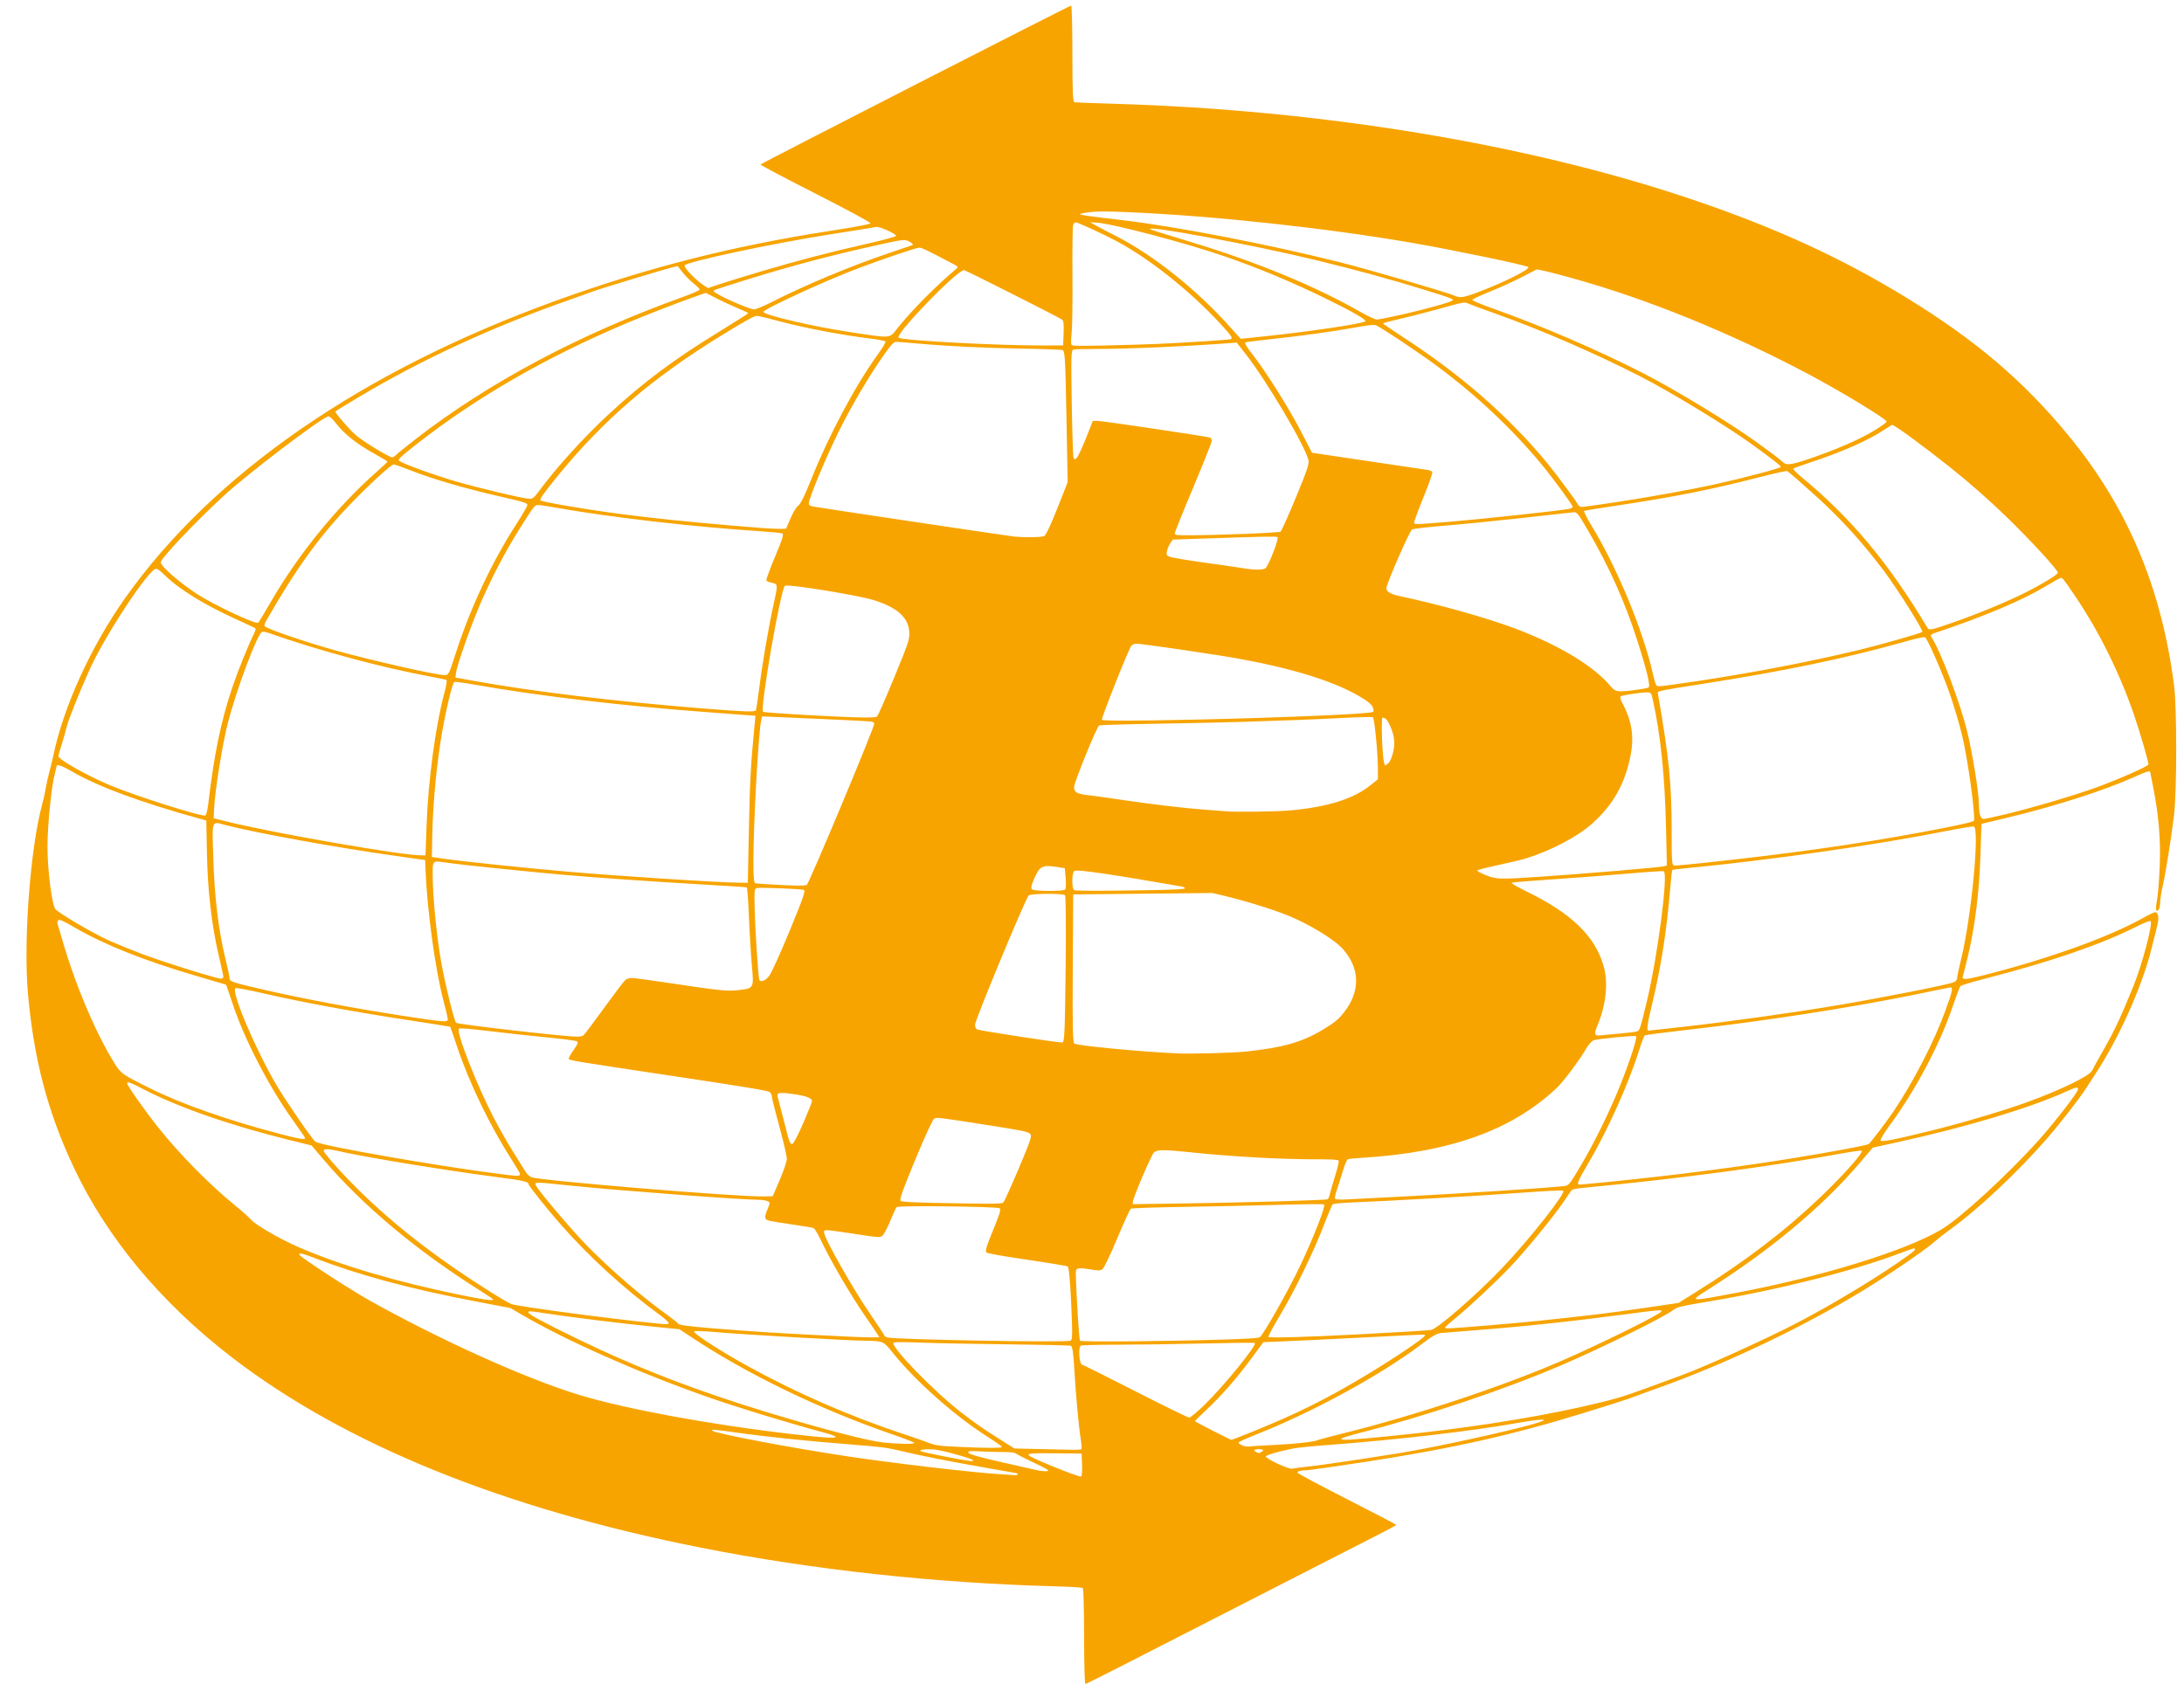 <?xml version="1.0" encoding="UTF-8" standalone="no"?>
<!-- Created with Inkscape (http://www.inkscape.org/) -->

<svg
   xmlns:dc="http://purl.org/dc/elements/1.1/"
   xmlns:cc="http://creativecommons.org/ns#"
   xmlns:rdf="http://www.w3.org/1999/02/22-rdf-syntax-ns#"
   xmlns:svg="http://www.w3.org/2000/svg"
   xmlns="http://www.w3.org/2000/svg"
   xmlns:sodipodi="http://sodipodi.sourceforge.net/DTD/sodipodi-0.dtd"
   xmlns:inkscape="http://www.inkscape.org/namespaces/inkscape"
   width="40.775mm"
   height="31.7mm"
   viewBox="0 0 144.479 112.324"
   id="svg4170"
   version="1.1"
   inkscape:version="0.91 r13725"
   sodipodi:docname="bitcoin.svg">
  <defs
     id="defs4172">
    <marker
       inkscape:stockid="Arrow1Lstart"
       orient="auto"
       refY="0"
       refX="0"
       id="Arrow1Lstart"
       style="overflow:visible"
       inkscape:isstock="true">
      <path
         id="path5869"
         d="M 0,0 5,-5 -12.5,0 5,5 0,0 Z"
         style="fill:#f7a400;fill-opacity:1;fill-rule:evenodd;stroke:#f7a400;stroke-width:1pt;stroke-opacity:1"
         transform="matrix(0.8,0,0,0.8,10,0)"
         inkscape:connector-curvature="0" />
    </marker>
  </defs>
  <sodipodi:namedview
     id="base"
     pagecolor="#ffffff"
     bordercolor="#666666"
     borderopacity="1.0"
     inkscape:pageopacity="0.0"
     inkscape:pageshadow="2"
     inkscape:zoom="1.4"
     inkscape:cx="228.60297"
     inkscape:cy="70.460512"
     inkscape:document-units="px"
     inkscape:current-layer="layer1"
     showgrid="false"
     inkscape:window-width="1301"
     inkscape:window-height="744"
     inkscape:window-x="65"
     inkscape:window-y="24"
     inkscape:window-maximized="1"
     fit-margin-top="0"
     fit-margin-left="0"
     fit-margin-right="0"
     fit-margin-bottom="0" />
  <g
     inkscape:label="Layer 1"
     inkscape:groupmode="layer"
     id="layer1"
     transform="translate(419.735,-565.27)">
    <path
       style="fill:#f7a400;fill-opacity:1"
       d="m -348.019,673.558 c -9.6e-4,-1.723 -0.038,-3.167 -0.083,-3.208 -0.051,-0.046 -0.737,-0.093 -1.803,-0.121 -7.982,-0.215 -16.072,-1.096 -23.443,-2.554 -13.07,-2.586 -23.58,-6.85 -31.046,-12.597 -4.714,-3.629 -8.272,-7.907 -10.478,-12.6 -1.706,-3.628 -2.627,-7.13 -3.013,-11.46 -0.311,-3.489 0.154,-9.656 0.949,-12.566 0.086,-0.313 0.189,-0.781 0.229,-1.039 0.041,-0.258 0.148,-0.741 0.238,-1.072 0.09,-0.332 0.207,-0.814 0.261,-1.072 0.662,-3.207 2.483,-7.211 4.724,-10.388 5.83,-8.262 15.716,-15.09 28.567,-19.73 6.025,-2.175 11.603,-3.595 18.063,-4.599 1.787,-0.277 2.688,-0.447 2.708,-0.51 0.017,-0.053 -1.564,-0.906 -3.641,-1.963 -2.02,-1.028 -3.658,-1.894 -3.64,-1.924 0.044,-0.075 20.447,-10.515 20.551,-10.516 0.046,0 0.083,1.433 0.083,3.185 0,2.49 0.03,3.191 0.139,3.212 0.076,0.015 1.263,0.06 2.638,0.101 13.702,0.407 27.305,2.652 38.095,6.288 5.613,1.892 9.991,3.896 14.331,6.559 4.547,2.791 7.695,5.467 10.667,9.07 3.922,4.754 6.166,10.053 7.01,16.554 0.19,1.466 0.189,7.007 -9.6e-4,8.579 -0.197,1.618 -0.552,3.849 -0.746,4.686 -0.089,0.384 -0.166,0.867 -0.17,1.072 -0.009,0.412 -0.129,0.679 -0.253,0.558 -0.042,-0.041 -0.024,-0.341 0.041,-0.666 0.065,-0.325 0.147,-1.375 0.183,-2.333 0.066,-1.771 -0.077,-3.389 -0.472,-5.328 -0.086,-0.424 -0.157,-0.793 -0.158,-0.821 -0.003,-0.113 -0.271,-0.032 -1.032,0.313 -1.965,0.891 -5.26,1.947 -8.465,2.714 l -1.666,0.399 -0.074,2.2 c -0.08,2.367 -0.366,4.644 -0.824,6.556 -0.15,0.627 -0.301,1.222 -0.335,1.324 -0.087,0.261 0.176,0.244 1.489,-0.091 4.263,-1.091 8.187,-2.506 10.431,-3.761 0.38,-0.213 0.742,-0.387 0.803,-0.387 0.183,0 0.257,0.311 0.174,0.722 -0.043,0.211 -0.247,1.037 -0.453,1.835 -0.646,2.506 -2.15,5.835 -3.693,8.174 -0.18,0.272 -0.441,0.676 -0.581,0.897 -0.404,0.64 -1.718,2.333 -2.573,3.317 -1.951,2.245 -4.583,4.719 -6.455,6.065 -0.359,0.258 -0.82,0.62 -1.026,0.804 -0.597,0.536 -2.929,2.128 -4.695,3.206 -3.899,2.379 -9.012,4.823 -13.346,6.378 -1.008,0.362 -1.957,0.708 -2.11,0.77 -0.153,0.062 -1.502,0.492 -2.999,0.955 -4.757,1.474 -8.857,2.39 -14.645,3.273 -1.916,0.292 -3.598,0.531 -3.739,0.531 -0.354,0 -0.608,0.067 -0.608,0.159 0,0.043 1.474,0.829 3.276,1.748 1.802,0.919 3.276,1.688 3.276,1.71 0,0.022 -0.687,0.389 -1.527,0.815 -0.84,0.427 -2.602,1.327 -3.915,2 -12.966,6.644 -15.052,7.707 -15.132,7.708 -0.046,8.2e-4 -0.084,-1.409 -0.085,-3.132 z m -0.133,-11.382 -0.032,-0.732 -1.749,-0.018 c -1.958,-0.021 -2.087,0.014 -1.333,0.362 1.068,0.493 2.97,1.225 3.053,1.175 0.051,-0.031 0.078,-0.385 0.061,-0.787 z m -4.26,0.65 c 0.034,-0.033 -0.026,-0.075 -0.132,-0.094 -0.106,-0.019 -0.993,-0.176 -1.97,-0.347 -2.458,-0.432 -4.364,-0.81 -5.609,-1.111 -0.922,-0.224 -1.335,-0.277 -3.276,-0.427 -2.718,-0.209 -5.626,-0.51 -7.504,-0.777 -1.534,-0.218 -1.887,-0.244 -1.694,-0.128 0.338,0.204 5.135,1.112 8.86,1.676 3.034,0.46 8.451,1.094 10.223,1.196 0.489,0.028 0.923,0.056 0.965,0.061 0.042,0.005 0.104,-0.017 0.138,-0.05 z m 1.985,-0.302 c -0.049,-0.051 -0.464,-0.267 -0.922,-0.48 -0.458,-0.212 -0.943,-0.457 -1.078,-0.543 -0.203,-0.13 -0.356,-0.157 -0.9,-0.157 -0.36,0 -1.037,-0.019 -1.505,-0.043 -0.716,-0.037 -0.85,-0.027 -0.85,0.058 0,0.145 0.751,0.34 4.665,1.211 0.092,0.02 0.282,0.04 0.422,0.042 0.188,0.004 0.232,-0.019 0.167,-0.088 z m 17.228,-0.218 c 0.889,-0.096 3.875,-0.537 6.118,-0.903 2.246,-0.367 6.965,-1.394 8.757,-1.906 1.288,-0.368 0.792,-0.399 -1.076,-0.068 -2.981,0.529 -7.987,1.111 -12.415,1.442 -1.015,0.076 -2.065,0.181 -2.332,0.232 -0.923,0.179 -1.819,0.433 -1.851,0.526 -0.048,0.137 1.521,0.871 1.742,0.815 0.098,-0.025 0.574,-0.087 1.057,-0.14 z m -22.15,-0.409 c -0.003,-0.104 -2.071,-0.682 -2.582,-0.722 -0.567,-0.044 -1.012,0.007 -0.913,0.104 0.034,0.033 0.671,0.178 1.418,0.324 1.788,0.349 2.08,0.39 2.077,0.294 z m 19.103,-0.586 c 0.111,-0.081 0.103,-0.108 -0.042,-0.141 -0.099,-0.023 -0.26,-0.023 -0.358,0 -0.145,0.034 -0.153,0.06 -0.042,0.141 0.075,0.055 0.175,0.1 0.221,0.1 0.046,0 0.146,-0.045 0.221,-0.1 z m -11.95,-0.157 c 0.031,-0.031 0.013,-0.325 -0.042,-0.653 -0.135,-0.812 -0.327,-2.902 -0.43,-4.674 -0.061,-1.05 -0.124,-1.477 -0.223,-1.514 -0.076,-0.029 -1.923,-0.071 -4.103,-0.095 -2.18,-0.024 -4.761,-0.074 -5.735,-0.112 -1.199,-0.046 -1.807,-0.046 -1.884,0 -0.294,0.177 2.61,3.182 4.453,4.609 0.951,0.736 1.433,1.071 2.576,1.791 l 0.957,0.603 1.61,0.037 c 0.886,0.02 1.87,0.043 2.187,0.05 0.317,0.007 0.602,-0.012 0.634,-0.043 z m -5.264,-0.15 c 0,-0.04 -0.389,-0.319 -0.865,-0.62 -2.23,-1.412 -4.791,-3.674 -6.35,-5.608 -0.632,-0.784 -0.627,-0.782 -1.845,-0.796 -1.095,-0.012 -7.853,-0.401 -9.585,-0.55 -1.021,-0.088 -1.635,-0.115 -1.704,-0.073 -0.148,0.089 1.663,1.267 3.527,2.294 3.254,1.792 6.732,3.312 10.282,4.491 0.695,0.231 1.438,0.488 1.652,0.572 0.498,0.196 0.709,0.225 2.115,0.29 1.786,0.083 2.772,0.083 2.772,8.1e-4 z m 18.027,-0.13 c 1.458,-0.071 2.646,-0.206 2.902,-0.328 0.065,-0.031 0.817,-0.23 1.672,-0.442 4.686,-1.163 10.48,-3.086 14.354,-4.763 2.66,-1.151 6.692,-3.149 6.692,-3.315 0,-0.103 -0.264,-0.081 -2.419,0.206 -3.558,0.473 -6.669,0.802 -10.076,1.067 -0.977,0.076 -1.929,0.153 -2.115,0.172 -0.269,0.027 -0.534,0.181 -1.302,0.761 -2.726,2.058 -7.251,4.518 -11.048,6.007 -0.564,0.221 -1.026,0.438 -1.027,0.482 -0.003,0.114 0.459,0.294 0.661,0.258 0.093,-0.016 0.86,-0.064 1.704,-0.105 z m -23.825,-0.141 c -0.023,-0.041 -0.687,-0.298 -1.476,-0.571 -4.79,-1.655 -9.544,-3.956 -13.258,-6.416 l -0.796,-0.527 -1.914,-0.191 c -1.949,-0.194 -5.343,-0.616 -6.949,-0.863 -1.045,-0.161 -1.129,-0.165 -1.129,-0.05 0,0.112 1.072,0.688 3.221,1.732 4.01,1.946 7.945,3.464 12.772,4.926 3.486,1.056 6.459,1.828 7.441,1.933 1.073,0.114 2.143,0.129 2.087,0.028 z m 22.333,-0.716 c 2.984,-1.204 4.963,-2.19 7.628,-3.797 1.888,-1.139 3.825,-2.449 3.825,-2.588 0,-0.082 0.27,-0.091 -4.165,0.137 -2.138,0.11 -4.48,0.223 -5.204,0.252 l -1.316,0.052 -0.691,0.938 c -1.112,1.511 -2.019,2.545 -3.251,3.705 -0.324,0.305 -0.589,0.568 -0.589,0.583 0,0.035 2.35,1.241 2.418,1.241 0.028,0 0.633,-0.235 1.345,-0.522 z m 9.288,0.257 c 4.61,-0.458 9.03,-1.135 12.518,-1.918 2.05,-0.46 2.676,-0.64 4.254,-1.219 0.793,-0.291 1.842,-0.677 2.331,-0.856 1.593,-0.585 5.486,-2.348 7.608,-3.444 2.511,-1.298 5.796,-3.298 7.584,-4.617 0.303,-0.223 0.379,-0.347 0.214,-0.347 -0.048,0 -0.481,0.15 -0.962,0.333 -2.97,1.132 -7.986,2.401 -12.457,3.151 -2.059,0.346 -2.223,0.384 -2.477,0.579 -0.64,0.491 -4.71,2.5 -7.415,3.661 -3.741,1.605 -9.027,3.382 -13.251,4.457 -0.693,0.176 -1.281,0.358 -1.306,0.404 -0.074,0.133 0.489,0.103 3.36,-0.182 z m -36.817,0.06 c 0,-0.039 -0.337,-0.162 -0.75,-0.273 -2.508,-0.676 -5.799,-1.684 -7.802,-2.389 -4.552,-1.604 -9.281,-3.702 -12.226,-5.425 l -0.731,-0.428 -2.212,-0.423 c -4.487,-0.857 -7.861,-1.768 -10.864,-2.934 -0.722,-0.28 -1.029,-0.329 -0.858,-0.137 0.227,0.256 3.379,2.303 4.575,2.972 4.77,2.667 10.424,5.213 13.95,6.282 3.021,0.915 8.655,1.955 13.864,2.558 2.321,0.269 3.054,0.316 3.054,0.197 z m 24.379,-2.09 c 1.32,-1.282 3.533,-4.006 3.346,-4.119 -0.039,-0.023 -1.582,-0.007 -3.43,0.037 -1.848,0.044 -4.384,0.08 -5.636,0.08 -1.252,0 -2.346,0.026 -2.43,0.059 -0.194,0.074 -0.124,1.224 0.077,1.264 0.07,0.014 1.66,0.808 3.532,1.763 1.872,0.956 3.47,1.737 3.55,1.737 0.081,0 0.527,-0.369 0.992,-0.821 z m -8.842,-4.267 c 0.131,-0.05 0.137,-0.429 0.045,-2.448 -0.072,-1.56 -0.152,-2.415 -0.232,-2.463 -0.067,-0.04 -1.282,-0.243 -2.7,-0.451 -1.708,-0.25 -2.615,-0.413 -2.689,-0.484 -0.081,-0.077 0.045,-0.483 0.456,-1.473 0.438,-1.056 0.537,-1.384 0.434,-1.442 -0.21,-0.119 -6.691,-0.194 -6.812,-0.079 -0.05,0.048 -0.249,0.475 -0.442,0.949 -0.193,0.474 -0.431,0.91 -0.531,0.97 -0.166,0.1 -0.304,0.089 -1.776,-0.141 -0.878,-0.137 -1.708,-0.249 -1.846,-0.249 -0.23,0 -0.245,0.022 -0.18,0.265 0.146,0.551 1.909,3.649 2.912,5.116 0.574,0.84 1.044,1.555 1.044,1.589 0,0.034 0.087,0.09 0.194,0.124 0.465,0.147 11.774,0.35 12.122,0.217 z m 10.23,-0.078 c 1.431,-0.044 2.207,-0.094 2.29,-0.148 0.229,-0.15 1.924,-3.148 2.661,-4.706 0.902,-1.906 1.721,-4.001 1.596,-4.081 -0.055,-0.036 -1.241,-0.027 -2.904,0.022 -1.545,0.045 -4.376,0.106 -6.29,0.136 -2.027,0.032 -3.526,0.082 -3.59,0.121 -0.061,0.037 -0.47,0.93 -0.911,1.985 -0.45,1.078 -0.877,1.964 -0.975,2.024 -0.157,0.095 -0.238,0.096 -0.813,0.005 -0.806,-0.127 -0.95,-0.094 -0.944,0.216 0.027,1.419 0.215,4.443 0.28,4.506 0.092,0.09 5.593,0.045 9.6,-0.078 z m -22.879,-0.163 c 0,-0.018 -0.432,-0.659 -0.961,-1.424 -0.952,-1.379 -2.298,-3.692 -2.932,-5.04 -0.181,-0.385 -0.389,-0.722 -0.463,-0.75 -0.073,-0.027 -0.685,-0.13 -1.36,-0.227 -0.675,-0.098 -1.364,-0.209 -1.532,-0.247 -0.363,-0.083 -0.385,-0.217 -0.13,-0.811 0.165,-0.384 0.164,-0.414 -0.021,-0.496 -0.108,-0.048 -0.372,-0.087 -0.585,-0.087 -1.154,0 -9.44,-0.626 -12.491,-0.944 -2.362,-0.246 -2.338,-0.246 -2.245,-0.011 0.122,0.307 2.408,3.004 3.394,4.004 1.601,1.624 3.615,3.361 5.312,4.58 0.376,0.271 0.685,0.516 0.685,0.545 0,0.104 0.635,0.194 2.332,0.333 2.393,0.195 4.256,0.316 6.719,0.436 1.161,0.057 2.31,0.113 2.554,0.126 0.777,0.04 1.721,0.047 1.721,0.012 z m 31.542,-0.17 c 2.996,-0.158 4.637,-0.257 4.956,-0.3 0.409,-0.055 3.013,-2.321 4.697,-4.088 1.824,-1.914 4.26,-5.002 4.048,-5.13 -0.057,-0.034 -1.217,0.024 -2.762,0.139 -2.621,0.195 -8.849,0.552 -11.188,0.642 -0.657,0.025 -1.237,0.079 -1.29,0.12 -0.053,0.041 -0.305,0.626 -0.561,1.301 -0.663,1.751 -1.969,4.443 -2.932,6.044 -0.455,0.756 -0.8,1.401 -0.768,1.434 0.075,0.077 2.589,0.007 5.801,-0.163 z m 8.727,-0.598 c 2.22,-0.181 4.179,-0.38 7.213,-0.732 0.612,-0.071 2.075,-0.271 3.25,-0.443 l 2.137,-0.314 1.093,-0.681 c 3.274,-2.039 5.891,-4.03 8.252,-6.277 1.592,-1.516 2.949,-3.045 2.763,-3.115 -0.057,-0.021 -0.668,0.065 -1.359,0.191 -4.732,0.865 -10.667,1.655 -16.951,2.256 -0.659,0.063 -0.831,0.105 -0.912,0.222 -0.054,0.079 -0.305,0.446 -0.557,0.814 -0.646,0.945 -2.497,3.197 -3.443,4.189 -0.997,1.046 -2.733,2.671 -3.639,3.407 -0.378,0.307 -0.688,0.586 -0.688,0.62 0,0.089 0.161,0.081 2.841,-0.137 z m -54.204,-0.14 c 0.04,-0.039 -0.223,-0.288 -0.584,-0.553 -2.394,-1.76 -4.598,-3.771 -6.55,-5.978 -0.872,-0.986 -2.143,-2.583 -2.143,-2.692 0,-0.151 -0.344,-0.226 -2.082,-0.454 -3.62,-0.474 -8.934,-1.35 -10.609,-1.747 -0.543,-0.129 -0.859,-0.127 -0.859,0.005 0,0.112 0.808,1.052 1.666,1.939 1.999,2.067 4.243,3.941 6.982,5.831 1.459,1.007 3.491,2.282 3.79,2.379 0.524,0.169 6.291,0.94 9.441,1.262 0.849,0.087 0.867,0.087 0.948,0.008 z m -11.61,-1.581 c 0,-0.024 -0.413,-0.303 -0.917,-0.62 -4.164,-2.618 -7.778,-5.652 -10.351,-8.69 l -0.742,-0.876 -1.427,-0.352 c -3.921,-0.966 -7.398,-2.175 -9.698,-3.373 -0.861,-0.448 -1.077,-0.525 -1.077,-0.385 0,0.143 1.17,1.803 2.053,2.914 1.396,1.757 3.394,3.785 5.071,5.149 0.467,0.38 0.949,0.809 1.071,0.954 0.289,0.342 1.931,1.293 3.133,1.814 2.811,1.219 6.454,2.296 10.718,3.168 1.556,0.318 2.166,0.402 2.166,0.298 z m 82.242,-0.436 c 5.669,-1.073 11.211,-2.787 13.569,-4.196 1.259,-0.752 4.376,-3.614 6.441,-5.914 1.014,-1.129 2.591,-3.168 2.591,-3.349 0,-0.19 -0.086,-0.174 -0.803,0.149 -2.421,1.093 -6.505,2.321 -11.06,3.325 l -1.71,0.377 -0.857,1.005 c -2.5,2.933 -5.938,5.797 -10.153,8.457 -1.157,0.73 -1.122,0.733 1.981,0.145 z m -48.502,-5.971 c 0.063,-0.046 0.524,-1.057 1.025,-2.246 0.843,-2.003 0.897,-2.174 0.742,-2.317 -0.14,-0.129 -0.579,-0.219 -2.649,-0.543 -3.465,-0.543 -3.49,-0.546 -3.683,-0.45 -0.094,0.047 -0.625,1.201 -1.255,2.725 -0.859,2.079 -1.064,2.661 -0.957,2.725 0.091,0.055 0.815,0.096 2.219,0.125 3.673,0.076 4.434,0.073 4.559,-0.018 z m 18.266,-0.084 c 1.695,-0.051 3.126,-0.109 3.178,-0.129 0.053,-0.02 0.123,-0.165 0.157,-0.322 0.034,-0.158 0.193,-0.705 0.354,-1.218 0.161,-0.512 0.267,-0.972 0.235,-1.022 -0.044,-0.07 -0.397,-0.091 -1.544,-0.091 -2.383,0 -5.567,-0.18 -8.349,-0.473 -1.662,-0.175 -2.117,-0.171 -2.323,0.021 -0.174,0.161 -1.398,3.03 -1.398,3.275 l 0,0.147 3.304,-0.047 c 1.817,-0.026 4.691,-0.089 6.387,-0.141 z m 7.913,-0.304 c 4.163,-0.213 9.509,-0.557 10.897,-0.702 0.337,-0.035 0.364,-0.066 1.038,-1.191 0.938,-1.565 2.006,-3.732 2.717,-5.511 0.634,-1.586 1.141,-3.159 1.038,-3.221 -0.099,-0.06 -2.559,0.178 -2.807,0.272 -0.124,0.047 -0.34,0.288 -0.488,0.545 -0.446,0.771 -1.502,2.183 -1.951,2.607 -2.975,2.811 -7.092,4.282 -12.959,4.63 -0.406,0.024 -0.793,0.064 -0.86,0.089 -0.067,0.025 -0.223,0.391 -0.345,0.812 -0.123,0.422 -0.301,0.985 -0.396,1.252 -0.095,0.267 -0.14,0.518 -0.099,0.558 0.049,0.048 0.346,0.059 0.868,0.032 0.436,-0.023 1.943,-0.1 3.348,-0.172 z m -40.964,-1.103 c 0.254,-0.59 0.467,-1.215 0.472,-1.389 0.005,-0.174 -0.215,-1.136 -0.49,-2.137 -0.275,-1.001 -0.5,-1.901 -0.5,-1.999 0,-0.099 -0.066,-0.234 -0.146,-0.3 -0.108,-0.089 -1.693,-0.353 -6.136,-1.02 -7.245,-1.088 -7.156,-1.073 -7.156,-1.203 0,-0.056 0.152,-0.317 0.337,-0.58 0.272,-0.385 0.309,-0.493 0.194,-0.557 -0.078,-0.043 -0.992,-0.161 -2.031,-0.262 -1.038,-0.101 -2.735,-0.286 -3.77,-0.412 -1.195,-0.145 -1.921,-0.205 -1.988,-0.165 -0.235,0.142 1.16,3.719 2.314,5.935 0.346,0.663 0.904,1.644 1.241,2.178 0.337,0.534 0.704,1.122 0.816,1.306 0.112,0.184 0.295,0.371 0.407,0.415 0.572,0.227 13.575,1.304 15.363,1.272 l 0.611,-0.011 z m 54.736,0.132 c 4.613,-0.466 8.725,-0.996 12.495,-1.61 2.368,-0.386 4.654,-0.814 4.812,-0.901 0.093,-0.051 1.233,-1.555 1.651,-2.178 1.324,-1.972 2.681,-4.609 3.415,-6.634 0.513,-1.416 0.546,-1.613 0.256,-1.544 -0.107,0.025 -1.226,0.254 -2.486,0.508 -4.389,0.885 -9.976,1.741 -15.296,2.342 -1.243,0.14 -2.301,0.281 -2.351,0.312 -0.05,0.031 -0.222,0.479 -0.383,0.995 -0.676,2.17 -2.091,5.323 -3.34,7.439 -0.723,1.225 -0.811,1.441 -0.591,1.44 0.083,-8.2e-4 0.901,-0.077 1.817,-0.169 z m -71.913,-0.533 c 0,-0.05 -0.268,-0.508 -0.595,-1.018 -1.407,-2.193 -2.791,-5.07 -3.574,-7.428 -0.232,-0.7 -0.435,-1.283 -0.45,-1.296 -0.015,-0.012 -1.368,-0.226 -3.008,-0.476 -3.37,-0.513 -6.828,-1.155 -9.367,-1.739 -1.035,-0.238 -1.764,-0.372 -1.828,-0.336 -0.319,0.181 1.326,4.067 2.72,6.426 0.65,1.1 2.343,3.56 2.567,3.729 0.364,0.275 8.551,1.697 12.589,2.187 0.827,0.1 0.944,0.094 0.944,-0.05 z m 18.732,-3.357 c 0.315,-0.735 0.578,-1.389 0.583,-1.453 0.017,-0.211 -0.39,-0.366 -1.268,-0.484 -0.95,-0.127 -1.085,-0.096 -0.992,0.229 0.027,0.094 0.199,0.759 0.383,1.478 0.408,1.597 0.418,1.624 0.585,1.592 0.074,-0.014 0.393,-0.627 0.708,-1.362 z m 74.818,0.44 c 1.889,-0.469 4.644,-1.289 6.079,-1.81 2.305,-0.836 4.232,-1.773 4.378,-2.128 0.041,-0.101 0.394,-0.742 0.783,-1.424 0.694,-1.216 1.096,-2.075 1.942,-4.155 0.591,-1.452 1.311,-4.194 1.131,-4.303 -0.051,-0.031 -0.49,0.143 -0.974,0.388 -2.303,1.162 -5.612,2.3 -9.924,3.41 -0.881,0.227 -1.638,0.456 -1.682,0.509 -0.044,0.053 -0.292,0.715 -0.551,1.471 -0.832,2.427 -2.424,5.426 -4.066,7.658 -0.4,0.544 -0.7,1.034 -0.665,1.089 0.071,0.112 0.992,-0.07 3.548,-0.705 z m -107.767,0.543 c 0,-0.033 -0.349,-0.545 -0.775,-1.138 -1.623,-2.258 -3.261,-5.429 -4.05,-7.839 -0.209,-0.64 -0.396,-1.17 -0.415,-1.179 -0.019,-0.008 -0.885,-0.264 -1.923,-0.567 -3.429,-1.001 -6.102,-2.063 -8.071,-3.208 -0.78,-0.454 -1.017,-0.558 -1.094,-0.482 -0.055,0.053 -0.077,0.158 -0.051,0.232 0.026,0.074 0.151,0.497 0.278,0.939 0.857,3.007 2.216,6.237 3.483,8.278 0.427,0.688 0.521,0.755 2.345,1.664 2.105,1.049 5.134,2.112 8.658,3.036 1.207,0.317 1.615,0.384 1.615,0.265 z m 62.335,-5.738 c 2.363,-0.254 3.637,-0.62 4.982,-1.432 0.78,-0.471 1.04,-0.683 1.406,-1.147 1.091,-1.383 1.071,-2.888 -0.057,-4.179 -0.559,-0.64 -2.268,-1.682 -3.691,-2.251 -1.054,-0.421 -2.867,-0.978 -4.23,-1.3 l -0.728,-0.172 -4.603,0.047 -4.603,0.047 -0.029,4.901 c -0.023,3.971 -9.6e-4,4.914 0.117,4.973 0.289,0.145 4.204,0.52 6.687,0.64 1.042,0.051 3.774,-0.022 4.749,-0.127 z m -12.024,-5.429 c 0.031,-2.7 0.013,-4.861 -0.041,-4.908 -0.15,-0.129 -2.221,-0.115 -2.402,0.017 -0.182,0.132 -3.547,8.238 -3.551,8.554 -9.6e-4,0.134 0.059,0.274 0.136,0.313 0.165,0.082 5.395,0.884 5.636,0.864 0.146,-0.012 0.174,-0.618 0.222,-4.838 z m -31.902,4.374 c 0.061,-0.046 0.667,-0.85 1.346,-1.787 0.679,-0.937 1.311,-1.774 1.404,-1.86 0.103,-0.095 0.279,-0.156 0.448,-0.156 0.153,0 1.264,0.149 2.469,0.331 3.359,0.507 3.829,0.556 4.56,0.475 1.066,-0.119 1.056,-0.101 0.917,-1.651 -0.066,-0.733 -0.153,-2.186 -0.194,-3.229 -0.041,-1.043 -0.106,-1.908 -0.146,-1.922 -0.039,-0.015 -1.418,-0.105 -3.064,-0.2 -3.42,-0.198 -6.952,-0.446 -9.213,-0.645 -2.163,-0.191 -6.596,-0.648 -7.421,-0.766 -1.165,-0.166 -1.075,-0.243 -1.073,0.922 0.003,1.304 0.262,3.941 0.549,5.579 0.252,1.437 0.88,3.994 1.001,4.074 0.163,0.109 7.065,0.902 7.958,0.914 0.191,0.003 0.397,-0.033 0.458,-0.079 z m 68.498,-0.119 c 0.489,-0.041 0.994,-0.1 1.122,-0.131 0.266,-0.064 0.242,0.003 0.713,-1.929 0.723,-2.963 1.454,-8.566 1.133,-8.685 -0.065,-0.024 -1.134,0.045 -2.376,0.155 -1.242,0.109 -3.457,0.279 -4.923,0.376 -1.466,0.097 -2.707,0.2 -2.758,0.229 -0.051,0.029 0.375,0.279 0.946,0.556 3.004,1.458 4.573,2.974 5.14,4.966 0.31,1.09 0.16,2.555 -0.399,3.887 -0.26,0.619 -0.224,0.737 0.207,0.686 0.168,-0.02 0.705,-0.07 1.194,-0.111 z m 4.077,-0.431 c 3.26,-0.366 7.306,-0.93 10.4,-1.45 2.898,-0.487 7.198,-1.336 7.651,-1.509 0.159,-0.061 0.25,-0.162 0.25,-0.279 0,-0.101 0.122,-0.68 0.272,-1.289 0.669,-2.719 1.231,-8.6 0.836,-8.747 -0.063,-0.023 -0.875,0.109 -1.805,0.293 -4.659,0.926 -11.677,1.933 -17.057,2.448 -0.571,0.055 -1.059,0.111 -1.083,0.126 -0.024,0.014 -0.093,0.627 -0.155,1.361 -0.226,2.716 -0.599,5.085 -1.179,7.496 -0.337,1.4 -0.387,1.781 -0.236,1.781 0.02,0 0.967,-0.104 2.104,-0.232 z m -81.545,-0.522 c 0,-0.083 -0.125,-0.618 -0.278,-1.19 -0.541,-2.031 -1.094,-6.043 -1.195,-8.677 l -0.026,-0.668 -1.999,-0.281 c -3.851,-0.542 -9.17,-1.506 -11.199,-2.031 -0.963,-0.249 -0.893,-0.435 -0.816,2.19 0.075,2.545 0.343,4.776 0.794,6.618 0.154,0.627 0.28,1.222 0.28,1.322 9.6e-4,0.228 0.214,0.296 2.611,0.841 2.411,0.548 5.711,1.164 8.718,1.628 2.886,0.445 3.11,0.463 3.109,0.247 z m 21.266,-2.874 c 0.145,-0.189 0.754,-1.533 1.353,-2.986 0.892,-2.165 1.061,-2.652 0.934,-2.699 -0.168,-0.063 -2.719,-0.167 -3.069,-0.126 -0.205,0.024 -0.214,0.085 -0.184,1.331 0.035,1.47 0.238,4.612 0.306,4.74 0.101,0.189 0.407,0.069 0.659,-0.26 z m -36.118,0.007 c -0.014,-0.091 -0.153,-0.708 -0.307,-1.372 -0.463,-1.986 -0.727,-4.269 -0.775,-6.7 l -0.043,-2.21 -0.479,-0.133 c -3.964,-1.101 -6.76,-2.14 -8.464,-3.144 -0.575,-0.339 -0.955,-0.469 -0.956,-0.328 0,0.028 -0.05,0.231 -0.11,0.452 -0.235,0.862 -0.5,3.486 -0.497,4.926 0.003,1.463 0.283,3.715 0.506,4.07 0.151,0.24 2.616,1.686 3.632,2.13 0.506,0.221 1.431,0.597 2.055,0.835 1.395,0.533 5.072,1.683 5.3,1.658 0.104,-0.011 0.157,-0.08 0.141,-0.183 z m 55.686,-5.711 c 0.055,-0.046 0.073,-0.384 0.041,-0.75 l -0.058,-0.666 -0.555,-0.086 c -0.945,-0.147 -1.125,-0.045 -1.497,0.838 -0.181,0.432 -0.205,0.581 -0.105,0.653 0.172,0.125 2.027,0.134 2.174,0.011 z m 5.407,0.04 c 1.871,-0.033 2.517,-0.065 2.517,-0.126 0,-0.045 -0.087,-0.097 -0.194,-0.116 -4.539,-0.795 -6.904,-1.142 -7.105,-1.041 -0.195,0.098 -0.198,1.236 -0.003,1.283 0.205,0.05 1.946,0.05 4.786,0 z m -22.495,-0.348 c 0.135,-0.052 4.465,-10.398 4.465,-10.669 0,-0.09 -0.102,-0.134 -0.361,-0.156 -0.332,-0.029 -4.203,-0.211 -6.211,-0.292 l -0.852,-0.035 -0.061,0.293 c -0.184,0.883 -0.508,6.794 -0.51,9.326 -9.6e-4,1.054 0.033,1.4 0.137,1.424 0.153,0.034 2.105,0.143 2.804,0.155 0.244,0.004 0.509,-0.017 0.588,-0.047 z m -3.827,-3.679 c 0.064,-3.199 0.12,-4.238 0.359,-6.73 l 0.075,-0.782 -0.486,-0.039 c -0.267,-0.022 -1.51,-0.115 -2.763,-0.207 -5.428,-0.4 -11.219,-1.085 -15.266,-1.805 -0.73,-0.13 -1.362,-0.214 -1.405,-0.187 -0.133,0.087 -0.533,1.735 -0.816,3.367 -0.345,1.985 -0.597,4.601 -0.639,6.635 l -0.033,1.575 0.777,0.115 c 1.156,0.17 5.454,0.621 8.108,0.85 3.46,0.299 9.929,0.719 11.34,0.736 l 0.677,0.008 z m 52.41,3.131 c 2.751,-0.185 7.745,-0.604 8.061,-0.676 l 0.257,-0.059 -0.058,-2.564 c -0.075,-3.313 -0.357,-6.055 -0.858,-8.344 -0.117,-0.536 -0.13,-0.553 -0.415,-0.551 -0.413,0.003 -1.581,0.178 -1.71,0.256 -0.069,0.042 -0.046,0.18 0.066,0.389 0.648,1.211 0.819,2.237 0.58,3.489 -0.358,1.883 -1.148,3.296 -2.538,4.541 -0.975,0.873 -2.758,1.811 -4.411,2.319 -0.275,0.085 -1.097,0.28 -1.828,0.435 -0.73,0.155 -1.346,0.314 -1.368,0.354 -0.022,0.04 0.226,0.178 0.551,0.307 0.722,0.285 0.898,0.29 3.671,0.104 z m 11,-0.938 c 5.25,-0.557 9.953,-1.22 14.075,-1.984 2.332,-0.432 3.553,-0.702 3.563,-0.787 0.073,-0.578 -0.426,-4.131 -0.798,-5.671 -0.182,-0.756 -0.555,-2.007 -0.829,-2.781 -0.496,-1.402 -1.445,-3.564 -1.616,-3.68 -0.052,-0.036 -0.592,0.081 -1.288,0.278 -3.926,1.111 -8.046,1.969 -13.582,2.83 -2.549,0.396 -2.83,0.454 -2.809,0.574 0.746,4.3 0.915,5.977 0.918,9.131 0.003,2.258 0.007,2.295 0.227,2.295 0.123,0 1.086,-0.091 2.138,-0.203 z m -84.736,-2.428 c 0.109,-3.008 0.596,-6.63 1.182,-8.796 0.12,-0.442 0.182,-0.824 0.139,-0.848 -0.043,-0.025 -0.479,-0.119 -0.968,-0.21 -3.328,-0.617 -7.465,-1.73 -10.796,-2.905 -0.232,-0.082 -0.391,-0.102 -0.456,-0.059 -0.334,0.223 -1.676,3.815 -2.24,5.998 -0.355,1.372 -0.851,4.436 -0.91,5.625 l -0.035,0.699 1.055,0.258 c 3.013,0.737 11.292,2.177 12.616,2.193 l 0.343,0.004 0.071,-1.96 z m 104.466,-0.763 c 1.784,-0.431 4.615,-1.268 6.007,-1.777 1.511,-0.552 3.442,-1.406 3.442,-1.523 9.6e-4,-0.182 -0.572,-2.146 -0.945,-3.239 -0.937,-2.747 -2.325,-5.556 -3.886,-7.862 -0.764,-1.128 -0.85,-1.24 -0.96,-1.24 -0.051,0 -0.505,0.249 -1.01,0.554 -1.557,0.939 -4.09,2.008 -7.307,3.083 -0.26,0.087 -0.334,0.149 -0.278,0.235 0.648,1.006 1.889,4.273 2.387,6.282 0.354,1.431 0.779,4.067 0.782,4.859 0.003,0.625 0.106,0.938 0.31,0.938 0.094,0 0.749,-0.14 1.457,-0.311 z m -118.908,-0.666 c 0.391,-3.316 0.84,-5.49 1.597,-7.736 0.371,-1.102 1.045,-2.771 1.417,-3.513 0.091,-0.181 0.142,-0.353 0.113,-0.381 -0.029,-0.028 -0.614,-0.307 -1.3,-0.619 -2.173,-0.989 -3.812,-2.009 -4.779,-2.977 -0.194,-0.194 -0.415,-0.352 -0.491,-0.352 -0.483,0 -3.434,4.483 -4.433,6.736 -0.758,1.707 -1.364,3.226 -1.486,3.72 -0.068,0.276 -0.22,0.813 -0.338,1.192 -0.118,0.38 -0.215,0.717 -0.215,0.75 0,0.219 1.956,1.32 3.443,1.938 1.701,0.707 5.947,2.056 6.275,1.994 0.061,-0.011 0.15,-0.35 0.197,-0.753 z m 71.605,0.41 c 2.46,-0.227 4.157,-0.761 5.277,-1.66 l 0.498,-0.4 0,-0.66 c 0,-1.019 -0.227,-3.375 -0.332,-3.439 -0.052,-0.033 -0.987,-0.012 -2.13,0.047 -1.12,0.058 -2.536,0.122 -3.147,0.141 -0.611,0.02 -2.01,0.067 -3.11,0.105 -1.1,0.038 -3.718,0.096 -5.818,0.13 -2.1,0.034 -3.858,0.086 -3.906,0.116 -0.162,0.102 -1.66,3.782 -1.66,4.079 0,0.34 0.211,0.46 0.944,0.535 0.244,0.025 1.219,0.161 2.166,0.302 2.03,0.302 4.215,0.56 5.609,0.662 0.55,0.04 1.125,0.084 1.277,0.097 0.746,0.065 3.392,0.031 4.331,-0.056 z m 6.777,-3.83 c 0.145,-0.617 0.096,-1.085 -0.182,-1.735 -0.177,-0.412 -0.318,-0.57 -0.511,-0.57 -0.112,0 -0.025,2.585 0.101,2.979 l 0.063,0.198 0.197,-0.146 c 0.118,-0.088 0.251,-0.377 0.333,-0.726 z m -13.329,-2.171 c 6.022,-0.131 11.778,-0.378 12.004,-0.515 0.056,-0.034 0.045,-0.172 -0.024,-0.325 -0.087,-0.19 -0.341,-0.394 -0.886,-0.713 -1.716,-1.004 -4.466,-1.856 -8.068,-2.5 -1.615,-0.289 -6.304,-0.974 -6.664,-0.974 -0.158,0 -0.295,0.057 -0.361,0.151 -0.196,0.276 -1.998,4.822 -1.936,4.883 0.079,0.077 2.204,0.074 5.935,-0.007 z m -20.802,-0.218 c 0.058,-0.046 0.569,-1.212 1.137,-2.59 0.966,-2.346 1.029,-2.541 0.985,-3.049 -0.08,-0.92 -0.798,-1.56 -2.289,-2.038 -1.041,-0.334 -5.715,-1.096 -5.929,-0.966 -0.283,0.171 -1.675,8.201 -1.446,8.338 0.129,0.078 5.1,0.359 6.7,0.38 0.475,0.005 0.773,-0.02 0.841,-0.074 z m -8.021,-0.402 c 0.025,-0.046 0.126,-0.717 0.224,-1.491 0.203,-1.613 0.623,-4.064 0.945,-5.51 0.296,-1.331 0.294,-1.351 -0.102,-1.435 -0.178,-0.037 -0.347,-0.105 -0.376,-0.149 -0.028,-0.044 0.23,-0.752 0.574,-1.573 0.507,-1.209 0.597,-1.502 0.475,-1.548 -0.083,-0.031 -0.683,-0.091 -1.333,-0.134 -4.552,-0.299 -9.883,-0.91 -13.501,-1.546 -0.634,-0.111 -1.232,-0.203 -1.329,-0.203 -0.204,0 -0.289,0.112 -1.227,1.608 -0.938,1.495 -1.814,3.167 -2.548,4.859 -0.638,1.47 -1.58,4.141 -1.643,4.655 l -0.036,0.299 1.222,0.221 c 3.881,0.703 9.336,1.359 15.177,1.826 2.716,0.217 3.412,0.241 3.479,0.12 z m 58.238,-1.353 c 0.388,-0.05 0.754,-0.121 0.814,-0.157 0.14,-0.084 -0.107,-1.117 -0.741,-3.098 -0.829,-2.591 -1.88,-4.932 -3.303,-7.361 -0.662,-1.13 -0.688,-1.161 -0.966,-1.132 -0.157,0.017 -1.66,0.184 -3.339,0.372 -1.68,0.188 -3.974,0.416 -5.098,0.507 -1.264,0.103 -2.102,0.202 -2.197,0.259 -0.169,0.102 -1.696,3.592 -1.699,3.884 -0.003,0.22 0.289,0.395 0.854,0.515 2.578,0.546 5.717,1.424 7.581,2.12 2.94,1.098 5.278,2.503 6.395,3.845 0.326,0.391 0.444,0.408 1.699,0.246 z m 4.213,-0.606 c 3.671,-0.558 7.347,-1.269 10.561,-2.043 1.366,-0.329 4.065,-1.099 4.151,-1.184 0.092,-0.091 -1.657,-2.867 -2.571,-4.081 -1.362,-1.809 -2.747,-3.339 -4.348,-4.801 -0.826,-0.755 -1.833,-1.638 -2.004,-1.758 -0.046,-0.032 -0.899,0.153 -1.897,0.412 -3.059,0.792 -5.634,1.304 -9.422,1.871 -1.13,0.169 -2.09,0.326 -2.132,0.348 -0.043,0.022 0.171,0.448 0.474,0.946 1.693,2.776 3.396,6.872 4.069,9.794 0.189,0.819 0.212,0.863 0.453,0.863 0.14,0 1.339,-0.165 2.666,-0.366 z m -82.292,-1.862 c 0.955,-2.958 2.38,-5.995 3.971,-8.461 0.404,-0.627 0.742,-1.209 0.751,-1.294 0.015,-0.141 -0.155,-0.194 -1.862,-0.586 -2.303,-0.528 -4.449,-1.155 -5.816,-1.698 -0.567,-0.225 -1.092,-0.409 -1.166,-0.409 -0.16,8.3e-4 -1.544,1.266 -2.774,2.534 -2.106,2.171 -3.709,4.387 -5.667,7.832 -0.087,0.154 -0.129,0.307 -0.091,0.34 0.236,0.21 2.819,1.088 4.823,1.639 2.457,0.676 6.519,1.591 7.073,1.593 0.274,8.2e-4 0.285,-0.021 0.759,-1.49 z m 98.979,-1.969 c 1.759,-0.614 3.631,-1.389 4.884,-2.021 1.096,-0.553 2.11,-1.176 2.11,-1.295 0,-0.183 -1.807,-2.147 -3.383,-3.678 -1.152,-1.119 -2.446,-2.257 -3.748,-3.296 -1.744,-1.392 -3.671,-2.803 -3.827,-2.803 -0.029,0 -0.31,0.17 -0.625,0.378 -1.023,0.676 -2.817,1.459 -4.897,2.137 -0.525,0.171 -0.984,0.34 -1.02,0.375 -0.035,0.035 0.182,0.266 0.483,0.513 3.328,2.738 5.807,5.702 8.408,10.051 0.087,0.145 0.306,0.096 1.615,-0.361 z m -111.237,-1.365 c 1.791,-3.119 4.402,-6.329 7.018,-8.629 0.388,-0.341 0.705,-0.643 0.705,-0.67 -5e-5,-0.028 -0.404,-0.273 -0.898,-0.546 -1.109,-0.612 -1.973,-1.296 -2.488,-1.969 -0.249,-0.325 -0.443,-0.5 -0.53,-0.478 -0.516,0.134 -5.33,3.794 -6.911,5.254 -1.968,1.818 -4.166,4.143 -4.166,4.405 0,0.251 1.196,1.299 2.348,2.06 1.093,0.721 3.918,2.054 4.095,1.931 0.042,-0.029 0.414,-0.641 0.827,-1.359 z m 65.804,-2.241 c 0.21,-0.153 0.923,-1.991 0.8,-2.065 -0.097,-0.059 -0.961,-0.04 -5.775,0.125 l -1.149,0.039 -0.159,0.229 c -0.087,0.126 -0.189,0.361 -0.225,0.522 -0.059,0.259 -0.035,0.305 0.197,0.393 0.145,0.055 1.163,0.224 2.263,0.377 1.1,0.152 2.249,0.319 2.554,0.37 0.739,0.124 1.33,0.128 1.494,0.01 z m -14.633,-2.132 c 0.11,-0.053 0.43,-0.727 0.865,-1.823 l 0.689,-1.74 -0.082,-4.345 c -0.073,-3.893 -0.1,-4.351 -0.26,-4.4 -0.098,-0.03 -1.303,-0.074 -2.677,-0.097 -2.575,-0.043 -4.982,-0.161 -6.968,-0.342 -0.626,-0.057 -1.232,-0.104 -1.348,-0.104 -0.162,0 -0.337,0.179 -0.77,0.788 -0.997,1.402 -2.231,3.495 -3.077,5.219 -0.852,1.738 -1.942,4.357 -1.942,4.668 0,0.148 0.068,0.188 0.416,0.243 1.644,0.262 12.923,1.945 13.189,1.968 0.75,0.064 1.797,0.045 1.965,-0.035 z m 13.228,-0.144 c 1.271,-0.048 2.355,-0.114 2.409,-0.147 0.054,-0.033 0.506,-1.04 1.004,-2.238 0.715,-1.72 0.892,-2.242 0.844,-2.48 -0.181,-0.885 -2.74,-5.225 -4.132,-7.006 l -0.615,-0.786 -0.577,0.042 c -2.994,0.219 -6.667,0.377 -8.759,0.377 -0.713,0 -1.373,0.018 -1.466,0.04 -0.151,0.035 -0.164,0.43 -0.113,3.502 0.031,1.904 0.083,3.538 0.115,3.63 0.055,0.159 0.066,0.161 0.208,0.043 0.083,-0.068 0.358,-0.649 0.612,-1.29 l 0.461,-1.166 0.318,0 c 0.313,0 7.234,1.03 7.442,1.108 0.059,0.022 0.106,0.118 0.106,0.214 0,0.096 -0.55,1.481 -1.222,3.077 -0.672,1.596 -1.222,2.964 -1.222,3.038 0,0.128 0.067,0.136 1.138,0.133 0.626,-0.001 2.178,-0.043 3.449,-0.091 z m -30.009,-1.031 c 0.162,-0.387 0.387,-0.754 0.511,-0.838 0.152,-0.102 0.42,-0.644 0.854,-1.73 1.184,-2.964 2.917,-6.211 4.444,-8.328 0.289,-0.4 0.502,-0.763 0.474,-0.807 -0.028,-0.044 -0.518,-0.136 -1.09,-0.204 -1.668,-0.2 -4.211,-0.68 -5.736,-1.084 -0.777,-0.205 -1.514,-0.388 -1.638,-0.406 -0.178,-0.026 -0.686,0.25 -2.388,1.296 -4.604,2.83 -7.83,5.605 -10.892,9.371 -0.929,1.143 -1.169,1.492 -1.066,1.553 0.073,0.043 0.833,0.199 1.688,0.345 3.539,0.607 7.054,1.006 12.994,1.477 0.428,0.034 0.952,0.057 1.166,0.052 l 0.389,-0.01 z m 43.665,0.222 c 2.087,-0.172 7.381,-0.744 7.819,-0.844 0.143,-0.033 0.259,-0.094 0.259,-0.136 0,-0.124 -1.303,-1.903 -2.078,-2.837 -1.952,-2.351 -4.314,-4.57 -6.929,-6.507 -1.182,-0.876 -3.709,-2.56 -4.006,-2.671 -0.137,-0.051 -0.483,-0.015 -1.333,0.139 -1.523,0.276 -3.793,0.589 -5.685,0.785 -0.846,0.088 -1.581,0.185 -1.634,0.217 -0.053,0.032 0.144,0.359 0.447,0.74 0.865,1.089 2.418,3.55 3.227,5.113 l 0.746,1.441 3.708,0.551 c 2.04,0.303 3.815,0.567 3.946,0.586 0.131,0.019 0.267,0.08 0.302,0.136 0.035,0.056 -0.234,0.827 -0.6,1.715 -0.365,0.888 -0.636,1.641 -0.601,1.675 0.087,0.085 0.175,0.081 2.411,-0.103 z m 10.887,-1.28 c 2.18,-0.33 5.011,-0.839 6.507,-1.169 2.058,-0.454 4.456,-1.089 4.456,-1.18 0,-0.073 -0.501,-0.465 -1.88,-1.467 -1.678,-1.22 -5.405,-3.487 -7.449,-4.533 -2.997,-1.532 -6.589,-3.088 -9.551,-4.138 -0.764,-0.271 -1.534,-0.554 -1.713,-0.629 -0.372,-0.158 -0.221,-0.183 -2.23,0.372 -0.733,0.202 -1.82,0.479 -2.416,0.615 -0.596,0.136 -1.082,0.267 -1.081,0.292 9.6e-4,0.025 0.604,0.437 1.341,0.916 3.841,2.498 6.951,5.215 9.512,8.31 0.602,0.727 1.918,2.506 2.071,2.798 0.034,0.065 0.14,0.117 0.236,0.117 0.096,0 1.085,-0.138 2.197,-0.306 z m -71.262,-0.649 c 1.206,-1.642 3.04,-3.666 4.754,-5.246 2.214,-2.041 4.204,-3.531 7.083,-5.3 1.146,-0.704 2.084,-1.299 2.084,-1.321 0,-0.022 -0.308,-0.167 -0.683,-0.321 -0.376,-0.154 -1.009,-0.447 -1.408,-0.651 l -0.724,-0.371 -0.453,0.156 c -1.066,0.366 -3.549,1.324 -4.749,1.832 -5.375,2.274 -9.934,4.898 -13.91,8.006 -1.064,0.832 -1.284,1.041 -1.177,1.119 0.277,0.201 2.289,0.933 3.698,1.345 1.588,0.464 4.539,1.162 4.934,1.167 0.194,0.003 0.307,-0.083 0.551,-0.416 z m 84.031,-2.206 c 1.738,-0.587 3.316,-1.265 4.274,-1.837 0.504,-0.301 0.916,-0.593 0.916,-0.649 0,-0.172 -3.038,-2.013 -5.273,-3.195 -5.059,-2.676 -10.513,-4.895 -15.381,-6.256 -1.5,-0.419 -2.432,-0.645 -2.513,-0.609 -0.071,0.032 -0.523,0.264 -1.004,0.517 -0.481,0.252 -1.399,0.671 -2.041,0.929 -0.641,0.259 -1.181,0.508 -1.199,0.554 -0.018,0.047 0.595,0.306 1.388,0.587 3.193,1.131 6.957,2.752 9.918,4.271 2.166,1.112 5.728,3.279 7.548,4.592 0.817,0.59 1.565,1.155 1.661,1.256 0.25,0.262 0.528,0.236 1.705,-0.161 z m -93.421,-0.274 c 0.073,-0.083 0.658,-0.558 1.3,-1.056 4.864,-3.767 10.849,-6.949 17.706,-9.412 0.596,-0.214 1.083,-0.43 1.083,-0.481 0,-0.05 -0.183,-0.235 -0.406,-0.411 -0.223,-0.175 -0.551,-0.505 -0.728,-0.733 l -0.323,-0.414 -0.407,0.102 c -0.649,0.164 -4.79,1.423 -5.231,1.591 -0.221,0.084 -0.877,0.319 -1.457,0.523 -5.122,1.795 -9.796,3.949 -13.966,6.437 -0.87,0.519 -1.583,0.957 -1.583,0.973 0,0.121 0.98,1.248 1.374,1.579 0.522,0.44 2.185,1.451 2.385,1.451 0.066,0 0.179,-0.068 0.252,-0.151 z m 44.166,-8.069 c 0.024,-0.621 -0.005,-0.836 -0.122,-0.906 -0.455,-0.275 -6.335,-3.242 -6.458,-3.259 -0.42,-0.058 -4.633,4.291 -4.332,4.473 0.311,0.188 6.65,0.524 9.659,0.512 l 1.222,-0.005 0.031,-0.814 z m 6.355,0.709 c 1.757,-0.077 4.567,-0.26 4.69,-0.306 0.169,-0.063 0.075,-0.206 -0.652,-0.997 -1.961,-2.134 -4.636,-4.274 -6.81,-5.449 -0.898,-0.485 -2.631,-1.285 -2.783,-1.285 -0.058,0 -0.134,0.072 -0.171,0.16 -0.037,0.088 -0.056,1.589 -0.044,3.334 0.013,1.746 -0.012,3.471 -0.054,3.834 -0.043,0.363 -0.048,0.706 -0.012,0.763 0.058,0.09 0.333,0.098 2.201,0.058 1.175,-0.025 2.81,-0.075 3.635,-0.111 z m 6.964,-0.497 c 2.97,-0.314 6.356,-0.817 6.641,-0.986 0.139,-0.082 -0.945,-0.703 -2.777,-1.59 -2.211,-1.071 -4.257,-1.924 -6.442,-2.684 -2.568,-0.894 -7.455,-2.186 -8.552,-2.261 l -0.444,-0.03 0.395,0.223 c 0.217,0.123 0.811,0.434 1.32,0.692 2.484,1.259 5.415,3.605 7.625,6.101 0.341,0.386 0.63,0.701 0.641,0.701 0.012,0 0.728,-0.075 1.593,-0.166 z m -24.266,-0.59 c 0.909,-1.135 2.529,-2.768 3.823,-3.853 0.175,-0.147 0.167,-0.16 -0.25,-0.379 -1.689,-0.888 -2.007,-1.041 -2.172,-1.042 -0.204,-10e-4 -2.534,0.789 -4.195,1.422 -2.167,0.826 -6.115,2.653 -6.115,2.829 0,0.196 3.236,0.959 5.553,1.309 3.045,0.46 2.737,0.486 3.356,-0.286 z m 33.387,-0.86 c 1.517,-0.343 3.167,-0.805 3.286,-0.921 0.094,-0.092 -0.064,-0.152 -1.934,-0.73 -2.188,-0.677 -4.502,-1.309 -7.108,-1.942 -4.168,-1.012 -11.504,-2.375 -10.934,-2.032 0.058,0.035 1.255,0.411 2.66,0.835 4.343,1.311 8.252,2.924 11.273,4.652 0.458,0.262 0.924,0.478 1.036,0.479 0.112,0.001 0.886,-0.152 1.721,-0.34 z m -41.81,-0.785 c 2.287,-1.162 5.245,-2.399 7.821,-3.271 0.837,-0.283 1.535,-0.521 1.552,-0.528 0.09,-0.039 -0.132,-0.226 -0.354,-0.297 -0.222,-0.072 -0.439,-0.043 -1.632,0.219 -3.145,0.689 -5.697,1.357 -8.674,2.271 -1.204,0.37 -2.278,0.711 -2.386,0.759 -0.182,0.08 -0.164,0.105 0.236,0.333 0.64,0.364 2.088,0.968 2.327,0.97 0.115,10e-4 0.615,-0.204 1.111,-0.456 z m 46.719,-0.657 c 1.762,-0.66 3.578,-1.57 3.381,-1.693 -0.23,-0.143 -4.844,-1.105 -7.604,-1.585 -5.69,-0.99 -13.244,-1.808 -18.863,-2.043 -1.528,-0.064 -2.06,-0.063 -2.58,0.003 -0.36,0.046 -0.63,0.108 -0.599,0.138 0.054,0.053 0.641,0.134 2.661,0.369 3.618,0.42 9.747,1.603 14.549,2.807 1.82,0.457 7.153,2.013 7.552,2.204 0.35,0.168 0.614,0.133 1.502,-0.2 z m -47.26,-1.431 c 2.379,-0.704 4.44,-1.24 6.969,-1.814 1.087,-0.247 1.86,-0.459 1.86,-0.509 0,-0.141 -1.119,-0.639 -1.322,-0.589 -0.098,0.024 -1.402,0.235 -2.899,0.468 -3.964,0.619 -9.774,1.859 -9.774,2.087 0,0.199 0.797,1.008 1.323,1.343 l 0.233,0.148 0.805,-0.271 c 0.443,-0.149 1.704,-0.537 2.804,-0.862 z"
       id="path4168"
       inkscape:connector-curvature="0"
       sodipodi:nodetypes="ccsssssscssssscsccscssssssscccsscsscsscsssssssssssssssssssssccscssssccssssssscccccssssccssssssccscscccccccsccsscsscsscscccsssssssssssscssssssssccscsscsssssscssssscsssssssssssscsssscsscsscsssssssssssccssscssscsccccsssssscccscssssccscccssscccsssssscssscsccsssscssccssscsscsccsssssccssscsssssccssscssssscssssssscscssscscscssscscsscsscscssscsscccssccscssscsscsssccsssccsccssscsscssssscsssscsscssssssscscssscsscsscsscsssssssccssssssssssscccscssscccccscssssssscssssscccscsssscssscssscsscsscsssscsscsssscssccscsssccsscsscccssscccsccscccscccccsscscscccsssccsscsscssscssscssccsssscssssscsscssccsscscsccsscsccccsscssssscscssssscsssssssssssccsssscssscsccsssscccssccsssccscssssscccssccsccssssccsscsssssssscsssssscsscsscsssssscsscscsscssssssscssscsscssssscscsscscsccscscscssscsssscccscscscsccsccscscssscscssscssssscsscccscssscsscsscsssscsssssssssccsscssssssccccsscscscsssscsscssscccssscscccsssssccscsccccscssscsccssscsscccssssssscssssscsscsscssscssssscsccssccsssccssscssscss" />
  </g>
</svg>
